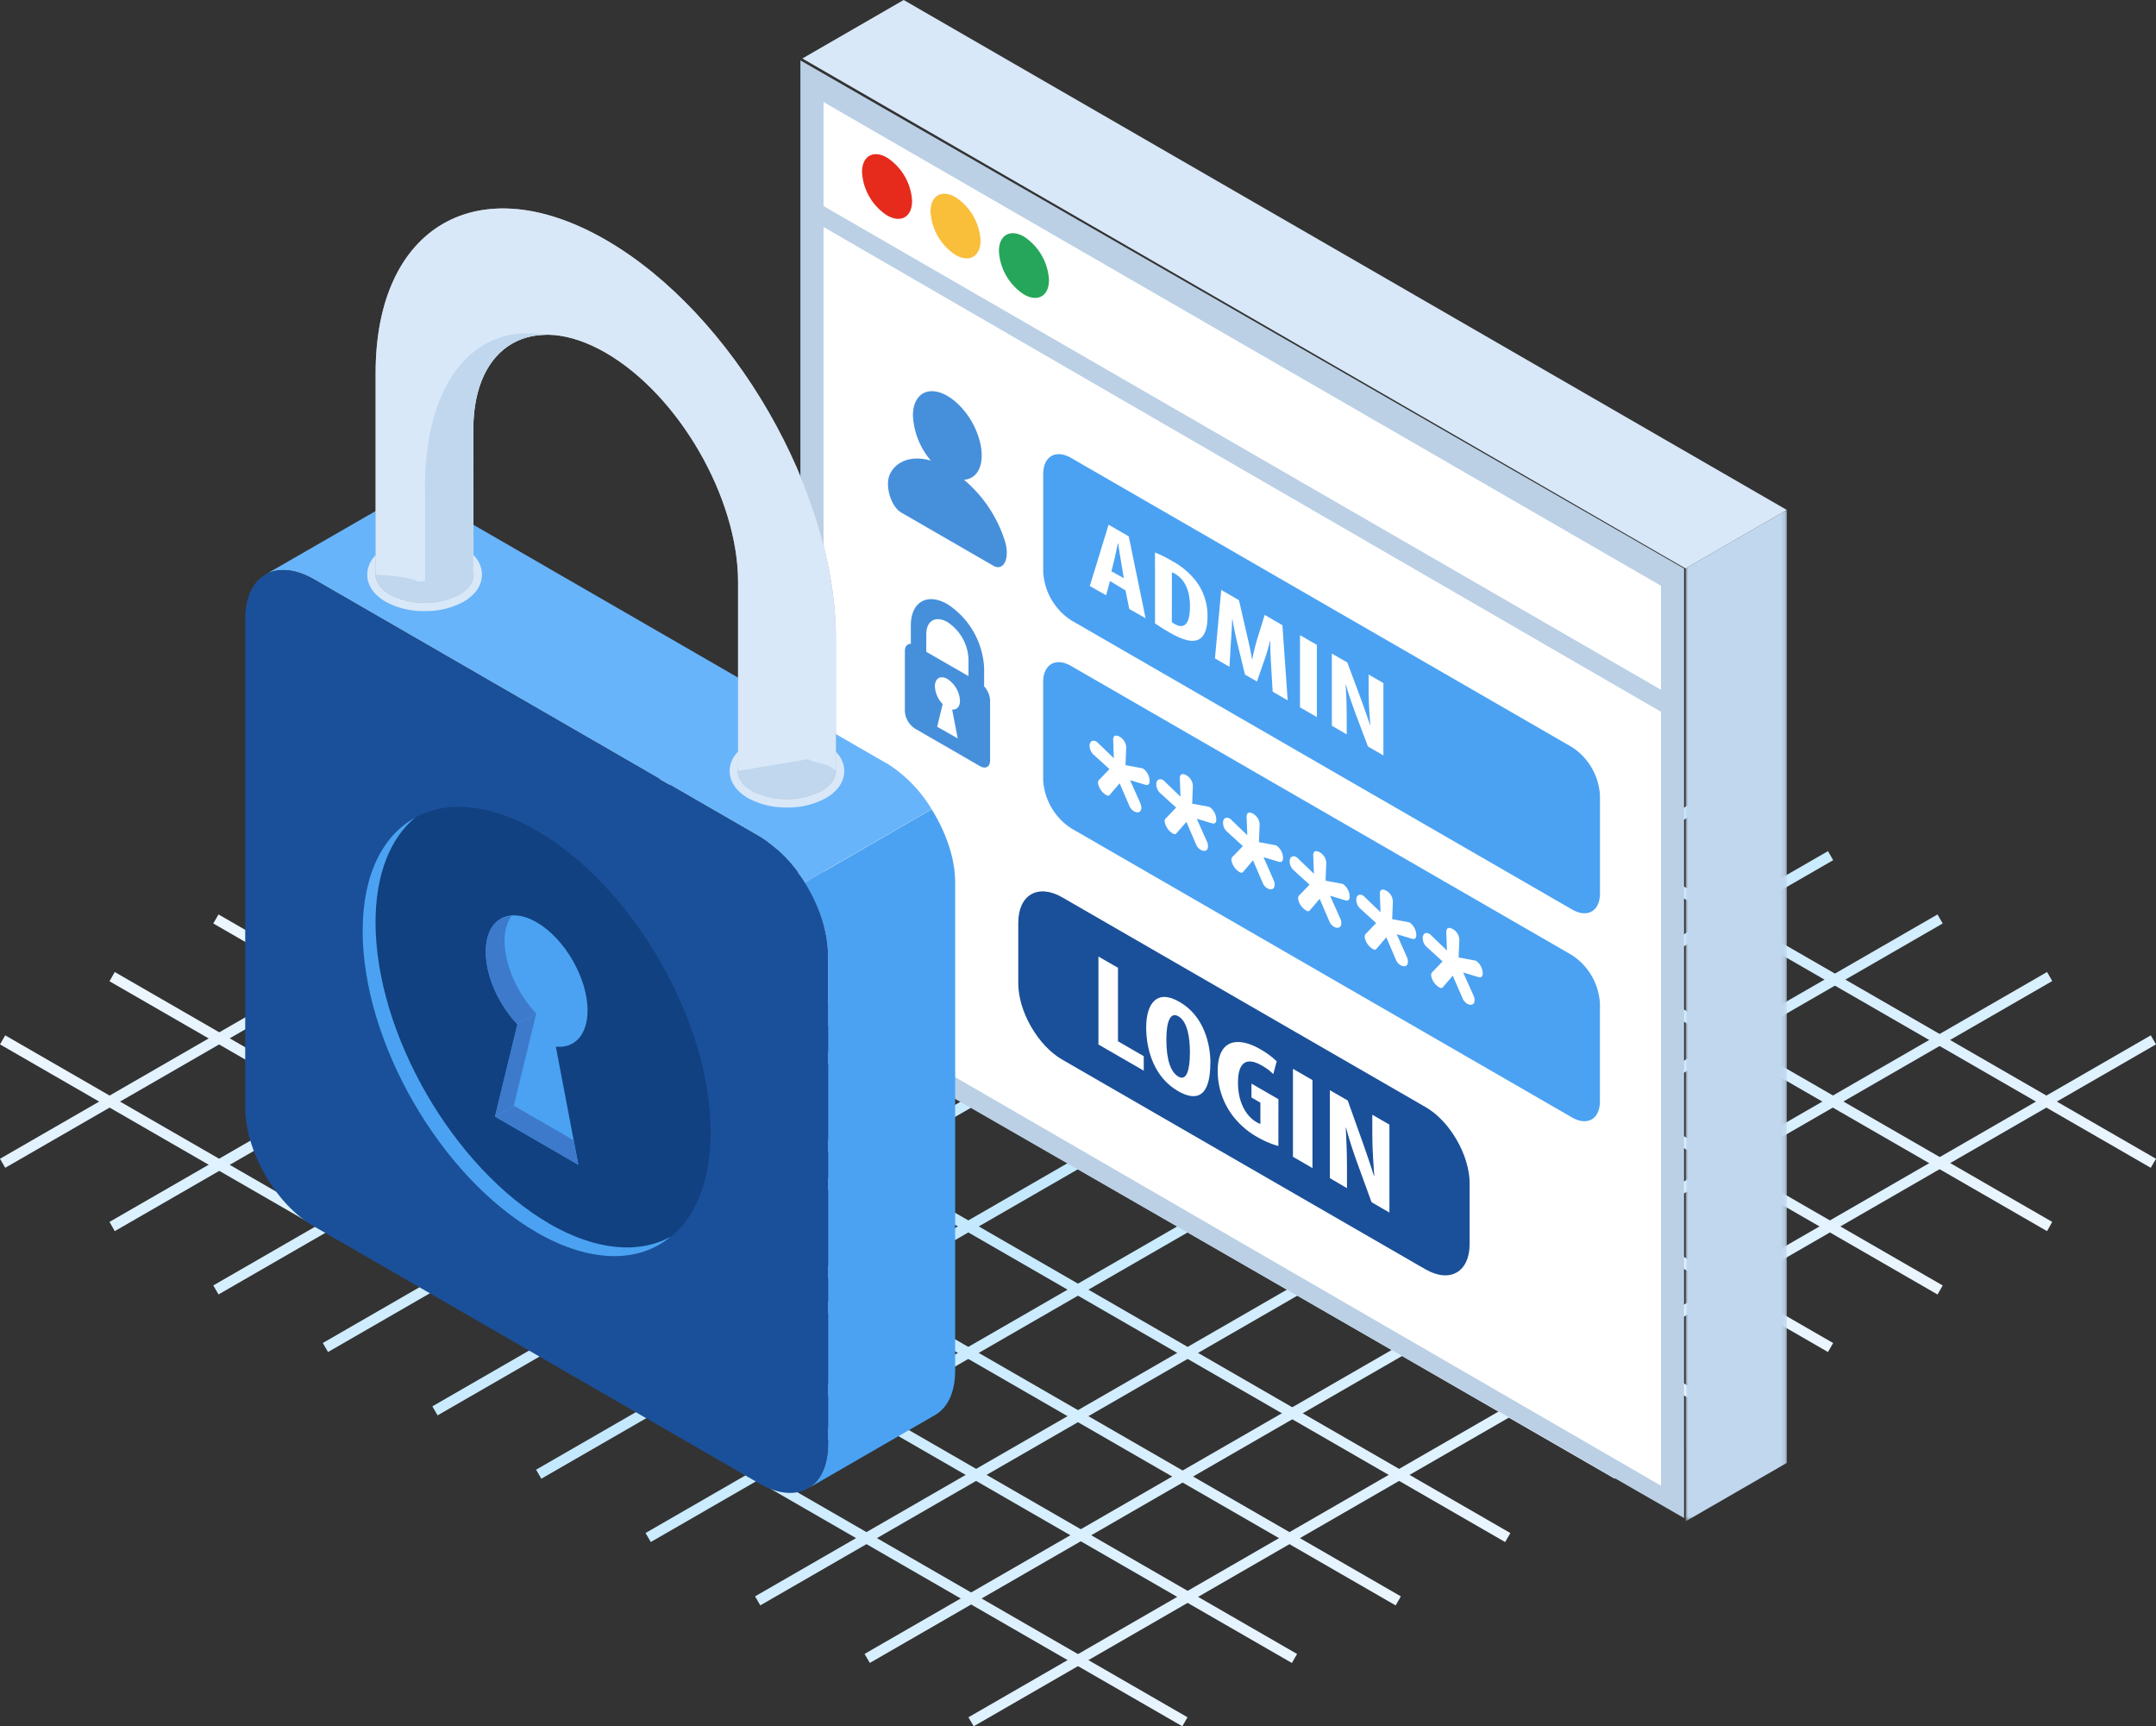 <svg xmlns="http://www.w3.org/2000/svg" xmlns:xlink="http://www.w3.org/1999/xlink" viewBox="0 0 466 373.05"><rect x="0" y="0" width="466" height="373.05" fill="#333333" stroke="none"/><defs><style>.a{fill:#fff;}.b{fill:url(#a);}.c{fill:url(#b);}.d{fill:#bbd0e5;}.e{fill:#1a5099;}.f{fill:#4ba2f2;}.g{fill:#4690db;}.h{fill:#e62b1c;}.i{fill:#f9bf3b;}.j{fill:#26a65b;}.k{fill:#d8e8f8;}.l{mask:url(#c);}.m{fill:#c0d7ee;}.n{fill:#68b4fb;}.o{fill:#114180;}.p{fill:#b3b3b3;}.q{fill:#3d7acc;}</style><linearGradient id="a" x1="-15.86" y1="437.66" x2="-15.07" y2="436.88" gradientTransform="matrix(466, 0, 0, -270, 7440, 118302)" gradientUnits="userSpaceOnUse"><stop offset="0" stop-color="#f6f9ff"/><stop offset="0.53" stop-color="#c4e9ff"/><stop offset="1" stop-color="#f6f9ff"/></linearGradient><linearGradient id="b" x1="-15.82" y1="437.59" x2="-15.11" y2="436.94" xlink:href="#a"/><mask id="c" x="364.32" y="110.21" width="21.9" height="218.55" maskUnits="userSpaceOnUse"><g transform="translate(0 -0.95)"><polygon class="a" points="386.22 329.71 386.22 111.15 364.32 111.15 364.32 329.71 386.22 329.71"/></g></mask></defs><title>lock</title><path class="b" d="M210.45,374l-1.13-1.95L464.87,224.69l1.13,1.95ZM188,360.31l-1.13-1.95L442.45,211l1.13,1.95Zm-23.67-12.44-1.13-1.95L418.77,198.56l1.13,1.95Zm-23.67-13.69-1.13-1.95L395.1,184.88l1.13,1.95ZM117,320.5l-1.13-1.95L371.42,171.19l1.13,1.95ZM94.58,306.81l-1.13-1.95L349,157.5l1.13,1.95ZM70.9,293.12l-1.13-1.95L325.32,143.82l1.13,1.95ZM47.23,280.68l-1.13-1.95L301.65,131.37l1.13,1.95ZM24.8,267,23.67,265,279.22,117.69l1.13,1.95ZM1.13,253.31,0,251.36,255.55,104l1.13,1.95Z" transform="translate(0 -0.95)"/><path class="c" d="M464.87,253.31,209.33,105.95l1.13-1.95L466,251.36ZM442.45,267,186.9,119.64l1.13-1.95L443.57,265Zm-23.67,13.69L163.22,133.32l1.13-1.95L419.9,278.74ZM395.1,293.12,139.55,145.76l1.13-1.95L396.22,291.18Zm-23.67,13.69L115.88,159.45,117,157.5,372.55,304.86ZM349,320.5,93.45,173.14l1.13-1.95L350.12,318.55Zm-23.67,13.69L69.78,186.82l1.13-1.95L326.45,332.24Zm-23.67,13.69L46.1,200.51l1.13-1.95L302.78,345.92Zm-22.43,12.44L23.67,213,24.8,211,280.35,358.37ZM255.55,374,0,226.64l1.13-1.95L256.67,372.05Z" transform="translate(0 -0.95)"/><polygon class="d" points="173 218.24 364 328.05 364 122.86 173 13.05 173 218.24"/><polygon class="a" points="359 321.05 178 216.3 178 49.05 359 153.81 359 321.05"/><polygon class="a" points="359 126.58 178 22.05 178 44.53 359 149.05 359 126.58"/><path class="e" d="M308.12,275.26l-78.5-45.31c-5.26-3-9.53-10.42-9.53-16.5V200.38c0-6.08,4.27-8.54,9.53-5.5l78.5,45.31c5.26,3,9.53,10.42,9.53,16.5v13.06c0,6.08-4.26,8.54-9.53,5.5" transform="translate(0 -0.95)"/><path class="f" d="M339.76,207.35,231.52,144.87c-3.34-1.93-6.05-.36-6.05,3.5v21.09a13.36,13.36,0,0,0,6.05,10.48l108.24,62.48c3.34,1.93,6.05.36,6.05-3.5V217.83a13.37,13.37,0,0,0-6.05-10.48" transform="translate(0 -0.95)"/><path class="f" d="M339.76,162.4,231.53,99.92c-3.34-1.93-6.05-.36-6.05,3.5V124.5A13.36,13.36,0,0,0,231.53,135l108.24,62.48c3.34,1.93,6.05.37,6.05-3.49V172.88a13.37,13.37,0,0,0-6.05-10.48" transform="translate(0 -0.95)"/><path class="g" d="M209.33,147.06l-9.12-5.26V138c0-2.9,2-4.08,4.56-2.63a10.1,10.1,0,0,1,4.56,7.9ZM207,160.52,202.56,158l1.19-4.89a6,6,0,0,1-1.68-3.86c0-1.73,1.21-2.42,2.71-1.57a6,6,0,0,1,2.71,4.69c0,1.31-.7,2-1.69,1.91Zm5.71-11.29h0v-4a17.5,17.5,0,0,0-7.92-13.72c-4.38-2.53-7.92-.48-7.92,4.57v4c-.76,0-1.29.53-1.29,1.55v13a4.79,4.79,0,0,0,2.17,3.76l14.08,8.13c1.2.69,2.17.13,2.17-1.25v-13a4.82,4.82,0,0,0-1.29-3Z" transform="translate(0 -0.95)"/><path class="g" d="M208.31,104.63c2.78-.16,4.51-2.88,3.66-7.47a17.18,17.18,0,0,0-5.45-9.4c-4.87-4.11-9.2-2.37-9.2,3a16.28,16.28,0,0,0,3.88,9.73c-4-1.17-7.43,0-8.83,2.88-1.16,2.37.1,7,2.46,8.36l19.85,11.46c2.36,1.36,3.69-1.8,2.46-5.51a28.47,28.47,0,0,0-8.83-13.09" transform="translate(0 -0.95)"/><path class="a" d="M246.48,174.53a2.45,2.45,0,0,1,.21,1c0,1-.82,1.19-1.59.74a2.36,2.36,0,0,1-1-1.18L242,170.22l-2.11,2.46c-.25.31-.55.25-.92,0a3.73,3.73,0,0,1-1.65-2.54.9.9,0,0,1,.34-.76l2.14-2.23-3.4-3.09a2.62,2.62,0,0,1-.89-2c0-.81.61-1.34,1.44-.87a1.33,1.33,0,0,1,.4.34l3.4,3.27-.15-4c0-1,.67-1.06,1.41-.64a2.79,2.79,0,0,1,1.41,2.27l-.15,3.87,3.43.64a1.05,1.05,0,0,1,.4.12,3.45,3.45,0,0,1,1.38,2.67c0,.61-.27,1-.92.81l-3.31-1Z" transform="translate(0 -0.95)"/><path class="a" d="M260.89,182.85a2.47,2.47,0,0,1,.21,1c0,1-.82,1.18-1.59.74a2.36,2.36,0,0,1-1-1.18l-2.08-4.85L254.3,181c-.25.31-.55.25-.92,0a3.73,3.73,0,0,1-1.65-2.54.89.89,0,0,1,.34-.76l2.14-2.23-3.4-3.09a2.63,2.63,0,0,1-.89-2c0-.81.61-1.34,1.44-.86a1.3,1.3,0,0,1,.4.33l3.4,3.27-.15-4c0-1,.67-1.06,1.41-.64a2.79,2.79,0,0,1,1.41,2.27l-.15,3.87,3.43.64a1,1,0,0,1,.4.13,3.44,3.44,0,0,1,1.38,2.67c0,.6-.27,1-.92.81l-3.31-1Z" transform="translate(0 -0.95)"/><path class="a" d="M275.29,191.16a2.49,2.49,0,0,1,.21,1c0,1-.82,1.19-1.59.74a2.36,2.36,0,0,1-1-1.18l-2.08-4.85-2.11,2.46c-.25.32-.55.25-.92,0a3.75,3.75,0,0,1-1.65-2.55.9.9,0,0,1,.34-.76l2.15-2.23-3.4-3.09a2.62,2.62,0,0,1-.89-2c0-.81.61-1.34,1.44-.87a1.38,1.38,0,0,1,.4.34l3.4,3.27-.15-4c0-1,.67-1.06,1.41-.64a2.8,2.8,0,0,1,1.41,2.27l-.15,3.87,3.43.64a1,1,0,0,1,.4.12,3.44,3.44,0,0,1,1.38,2.67c0,.61-.27,1-.92.81l-3.31-1Z" transform="translate(0 -0.95)"/><path class="a" d="M289.7,199.48a2.47,2.47,0,0,1,.21,1c0,1-.82,1.18-1.59.74a2.38,2.38,0,0,1-1-1.18l-2.08-4.85-2.11,2.46c-.25.31-.55.25-.92,0a3.73,3.73,0,0,1-1.65-2.54.89.89,0,0,1,.34-.76l2.14-2.23-3.4-3.09a2.63,2.63,0,0,1-.89-2c0-.81.61-1.34,1.44-.86a1.35,1.35,0,0,1,.4.33l3.4,3.27-.15-4c0-1,.67-1.06,1.41-.64a2.79,2.79,0,0,1,1.41,2.27l-.15,3.87,3.43.64a1,1,0,0,1,.4.13,3.44,3.44,0,0,1,1.38,2.67c0,.61-.27,1-.92.81l-3.31-1Z" transform="translate(0 -0.95)"/><path class="a" d="M304.1,207.79a2.49,2.49,0,0,1,.21,1c0,1-.82,1.19-1.59.74a2.36,2.36,0,0,1-1-1.18l-2.08-4.85-2.11,2.46c-.25.32-.55.25-.92,0a3.75,3.75,0,0,1-1.65-2.55.89.89,0,0,1,.34-.76l2.14-2.23-3.4-3.09a2.62,2.62,0,0,1-.89-2c0-.81.61-1.34,1.44-.86a1.33,1.33,0,0,1,.4.34l3.4,3.27-.15-4c0-1,.67-1.06,1.41-.64a2.8,2.8,0,0,1,1.41,2.27l-.15,3.87,3.43.64a1,1,0,0,1,.4.12,3.44,3.44,0,0,1,1.38,2.67c0,.61-.27,1-.92.81l-3.31-1Z" transform="translate(0 -0.95)"/><path class="a" d="M318.5,216.11a2.49,2.49,0,0,1,.21,1c0,1-.82,1.19-1.59.74a2.36,2.36,0,0,1-1-1.18L314,211.79l-2.11,2.46c-.25.32-.55.25-.92,0a3.73,3.73,0,0,1-1.65-2.55.9.9,0,0,1,.34-.76l2.14-2.23-3.4-3.09a2.62,2.62,0,0,1-.89-2c0-.81.61-1.34,1.44-.87a1.33,1.33,0,0,1,.4.34l3.4,3.27-.15-4c0-1,.67-1.06,1.41-.64a2.8,2.8,0,0,1,1.41,2.27l-.15,3.87,3.43.64a1,1,0,0,1,.4.12,3.44,3.44,0,0,1,1.38,2.67c0,.61-.27,1-.92.81l-3.31-1Z" transform="translate(0 -0.95)"/><path class="a" d="M242.91,125.9l-.61-3.62c-.2-1.06-.45-2.76-.62-3.89l-.08,0c-.2.93-.47,2.39-.67,3.18l-.7,2.84Zm-3,.61-.83,3.08-3.53-2,4.06-13.25,4.36,2.52,3.64,17.69-3.53-2-.81-4Z" transform="translate(0 -0.95)"/><path class="a" d="M253.28,135.4a4.79,4.79,0,0,0,.64.41c1.75,1,3.28.46,3.28-3.84,0-3.19-1-5.72-3.19-7a3.42,3.42,0,0,0-.72-.35Zm-3.64-15.06a27.49,27.49,0,0,1,3.7,1.84,16.38,16.38,0,0,1,5.2,4.39,12.37,12.37,0,0,1,2.45,7.7c0,3.15-1,4.83-2.61,5.09-1.25.29-3.11-.3-5.73-1.8-1.14-.66-2.28-1.41-3-1.89Z" transform="translate(0 -0.95)"/><path class="a" d="M274.74,144.73c-.08-1.53-.22-3.62-.17-5.25l-.08,0a36.94,36.94,0,0,1-1.2,4.1l-1.61,4.64-2.59-1.49-1.55-6.38c-.36-1.46-.86-3.69-1.14-5.54l-.08,0c-.06,1.66-.17,3.56-.28,5l-.3,5.24-3.14-1.82,1.36-14.8,3.83,2.22,1.5,6.51c.53,2.27,1,4.28,1.33,6.23l.06,0a42.62,42.62,0,0,1,1.19-4.77l1.48-4.79,3.83,2.22,1.14,16.25-3.25-1.88Z" transform="translate(0 -0.95)"/><polygon class="a" points="284.63 139.36 284.63 154.96 280.98 152.85 280.98 137.26 284.63 139.36"/><path class="a" d="M287.87,157.78V142.19l3.34,1.92,2.9,7.78c.55,1.52,1.47,4.06,2,5.71l.06,0c-.11-1.71-.36-4.56-.36-7.43v-3.45l3.2,1.84V164.2l-3.34-1.93-2.86-7.58c-.61-1.67-1.47-4.13-1.89-5.79l-.06,0c.08,1.62.22,4.11.22,7.23v3.52Z" transform="translate(0 -0.95)"/><polygon class="a" points="237.42 206.71 241.64 209.14 241.64 225.02 247.21 228.24 247.21 231.37 237.42 225.72 237.42 206.71"/><path class="a" d="M252.1,225.63c0,4.32.93,7.05,2.64,8s2.45-1.4,2.45-5.27c0-3.33-.58-6.68-2.48-7.78-1.67-1-2.61.93-2.61,5m9.5,5.14c0,7.16-2.9,8.4-7,6-4.93-2.84-6.86-8.52-6.86-13.74s2.35-8.32,7.15-5.55c5.25,3,6.73,8.93,6.73,13.28" transform="translate(0 -0.95)"/><path class="a" d="M276.31,248.61a20.18,20.18,0,0,1-4.51-1.92,17.37,17.37,0,0,1-5.8-5.24,16,16,0,0,1-2.8-9.28c.09-6.86,4.61-7.14,9.21-4.48a17.71,17.71,0,0,1,3.54,2.61l-.74,2.76a11,11,0,0,0-2.48-1.85c-2.86-1.65-5.15-1.25-5.15,3.71,0,4.57,2,7.38,4,8.51a3.67,3.67,0,0,0,.84.4v-4.6l-1.93-1.12v-3l5.83,3.37Z" transform="translate(0 -0.95)"/><polygon class="a" points="283.68 233.41 283.68 252.42 279.46 249.98 279.46 230.97 283.68 233.41"/><path class="a" d="M287.44,255.54v-19l3.86,2.23,3.35,9.38c.64,1.84,1.71,4.91,2.31,6.9l.07,0c-.13-2.08-.42-5.55-.42-9v-4.21l3.7,2.14v19l-3.86-2.23-3.32-9.13c-.71-2-1.71-5-2.19-7l-.06,0c.09,2,.26,5,.26,8.81v4.29Z" transform="translate(0 -0.95)"/><path class="h" d="M197.14,44.38c0,3.45-2.42,4.85-5.41,3.12a11.94,11.94,0,0,1-5.41-9.37c0-3.45,2.42-4.85,5.41-3.12a12,12,0,0,1,5.41,9.37" transform="translate(0 -0.95)"/><path class="i" d="M211.94,52.92c0,3.45-2.42,4.85-5.41,3.13a12,12,0,0,1-5.41-9.37c0-3.45,2.42-4.85,5.41-3.12a12,12,0,0,1,5.41,9.37" transform="translate(0 -0.95)"/><path class="j" d="M226.73,61.46c0,3.45-2.42,4.85-5.41,3.12a11.94,11.94,0,0,1-5.41-9.37c0-3.45,2.42-4.85,5.41-3.13a12,12,0,0,1,5.41,9.37" transform="translate(0 -0.95)"/><polygon class="k" points="364.32 122.85 173.42 12.64 195.32 0 386.22 110.21 364.32 122.85"/><g class="l"><polygon class="m" points="364.33 328.76 364.32 122.84 386.22 110.2 386.22 316.12 364.33 328.76"/></g><path class="n" d="M191.61,165.9,95.29,110.3c-4.09-2.36-7.8-2.59-10.48-1L57.34,125.12c2.69-1.54,6.39-1.32,10.49,1l96.31,55.6a29.62,29.62,0,0,1,9.75,9.94l27.47-15.85a29.64,29.64,0,0,0-9.75-9.95" transform="translate(0 -0.95)"/><path class="f" d="M173.9,191.7c3.09,4.92,5.08,10.62,5.08,15.74V313c0,4.73-1.66,8.05-4.34,9.6l27.46-15.86c2.69-1.55,4.35-4.87,4.35-9.6V191.58c0-5.12-2-10.82-5.08-15.74Z" transform="translate(0 -0.95)"/><path class="e" d="M164.15,181.76l-96.32-55.6c-8.19-4.72-14.83-.89-14.83,8.56V240.27c0,9.46,6.64,21,14.83,25.68l96.32,55.6c8.19,4.72,14.83.89,14.83-8.56V207.44c0-9.45-6.64-21-14.83-25.68" transform="translate(0 -0.95)"/><path class="o" d="M153.6,245.57c0,24-16.84,33.7-37.61,21.71s-37.61-41.15-37.61-65.13,16.84-33.7,37.61-21.71,37.61,41.15,37.61,65.13" transform="translate(0 -0.95)"/><path class="f" d="M118.78,265.41c-20.77-12-37.61-41.15-37.61-65.13,0-10.47,3.22-18.22,8.56-22.64-7,3.85-11.35,12.32-11.35,24.5,0,24,16.84,53.14,37.61,65.13,11.7,6.75,22.15,6.62,29,.92-6.78,3.73-16,3.11-26.26-2.79" transform="translate(0 -0.95)"/><path class="f" d="M127,219.32c0-7-4.93-15.55-11-19.06s-11-.66-11,6.35c0,5.32,2.83,11.49,6.84,15.7L107,242.24l18,10.42-4.86-25.53c4,.42,6.85-2.49,6.85-7.8" transform="translate(0 -0.95)"/><path class="k" d="M170.09,175.44a17,17,0,0,1-8.38-2c-2.58-1.49-4-3.58-4-5.87s1.42-4.39,4-5.88a18.31,18.31,0,0,1,16.76,0c2.58,1.49,4,3.58,4,5.88s-1.42,4.39-4,5.87a17,17,0,0,1-8.38,2" transform="translate(0 -0.95)"/><path class="k" d="M91.78,133a17,17,0,0,1-8.4-2c-2.58-1.49-4-3.58-4-5.88s1.42-4.39,4-5.89a18.32,18.32,0,0,1,16.79,0c2.58,1.49,4,3.58,4,5.89s-1.42,4.39-4,5.88a17,17,0,0,1-8.39,2" transform="translate(0 -0.95)"/><path class="p" d="M177.57,163.22c4.13,2.38,4.13,6.25,0,8.63a16.56,16.56,0,0,1-15,0c-4.13-2.39-4.13-6.25,0-8.63a16.51,16.51,0,0,1,15,0" transform="translate(0 -0.95)"/><path class="p" d="M99.27,120.8c4.13,2.39,4.13,6.26,0,8.65a16.58,16.58,0,0,1-15,0c-4.14-2.39-4.14-6.26,0-8.65a16.55,16.55,0,0,1,15,0" transform="translate(0 -0.95)"/><path class="p" d="M90.37,126.64l11.94-1.52V93.7c0-18.22,12.83-25.63,28.61-16.52s28.61,31.34,28.61,49.55v40.81L174.67,165c2,1.14,4.3.73,6,2.58V138.93c0-31.71-22.27-70.28-49.74-86.14h0c-27.47-15.86-49.74-3-49.74,28.72v43.62c1.69.11,7.21.38,9.18,1.52" transform="translate(0 -0.95)"/><path class="m" d="M177.57,163.22c4.13,2.38,4.13,6.25,0,8.63a16.56,16.56,0,0,1-15,0c-4.13-2.39-4.13-6.25,0-8.63a16.51,16.51,0,0,1,15,0" transform="translate(0 -0.95)"/><path class="m" d="M99.27,120.8c4.13,2.39,4.13,6.26,0,8.65a16.58,16.58,0,0,1-15,0c-4.14-2.39-4.14-6.26,0-8.65a16.55,16.55,0,0,1,15,0" transform="translate(0 -0.95)"/><path class="k" d="M90.37,126.64l11.94-1.52V93.7c0-18.22,12.83-25.63,28.61-16.52s28.61,31.34,28.61,49.55v40.81L174.67,165c2,1.14,4.3.73,6,2.58V138.93c0-31.71-22.27-70.28-49.74-86.14h0c-27.47-15.86-49.74-3-49.74,28.72v43.62c1.69.11,7.21.38,9.18,1.52" transform="translate(0 -0.95)"/><path class="m" d="M91.88,106.57v24.67a15.25,15.25,0,0,0,7.39-1.78c2.24-1.29,3.22-3,3-4.7V93.7c0-12.84,6.4-20.28,15.69-20.38-15.24-2.63-26.12,9.87-26.12,33.25" transform="translate(0 -0.95)"/><path class="q" d="M109.07,204.26a9.33,9.33,0,0,1,1.49-5.41c-3.31.27-5.57,3-5.57,7.77,0,5.31,2.83,11.49,6.84,15.7l4.08-2.35c-4-4.21-6.84-10.39-6.84-15.71" transform="translate(0 -0.95)"/><polygon class="q" points="124 246.41 111.06 238.94 106.97 241.29 125.01 251.71 124 246.41"/><polygon class="q" points="111.05 238.94 115.91 219.02 111.83 221.38 106.97 241.29 111.05 238.94"/></svg>
